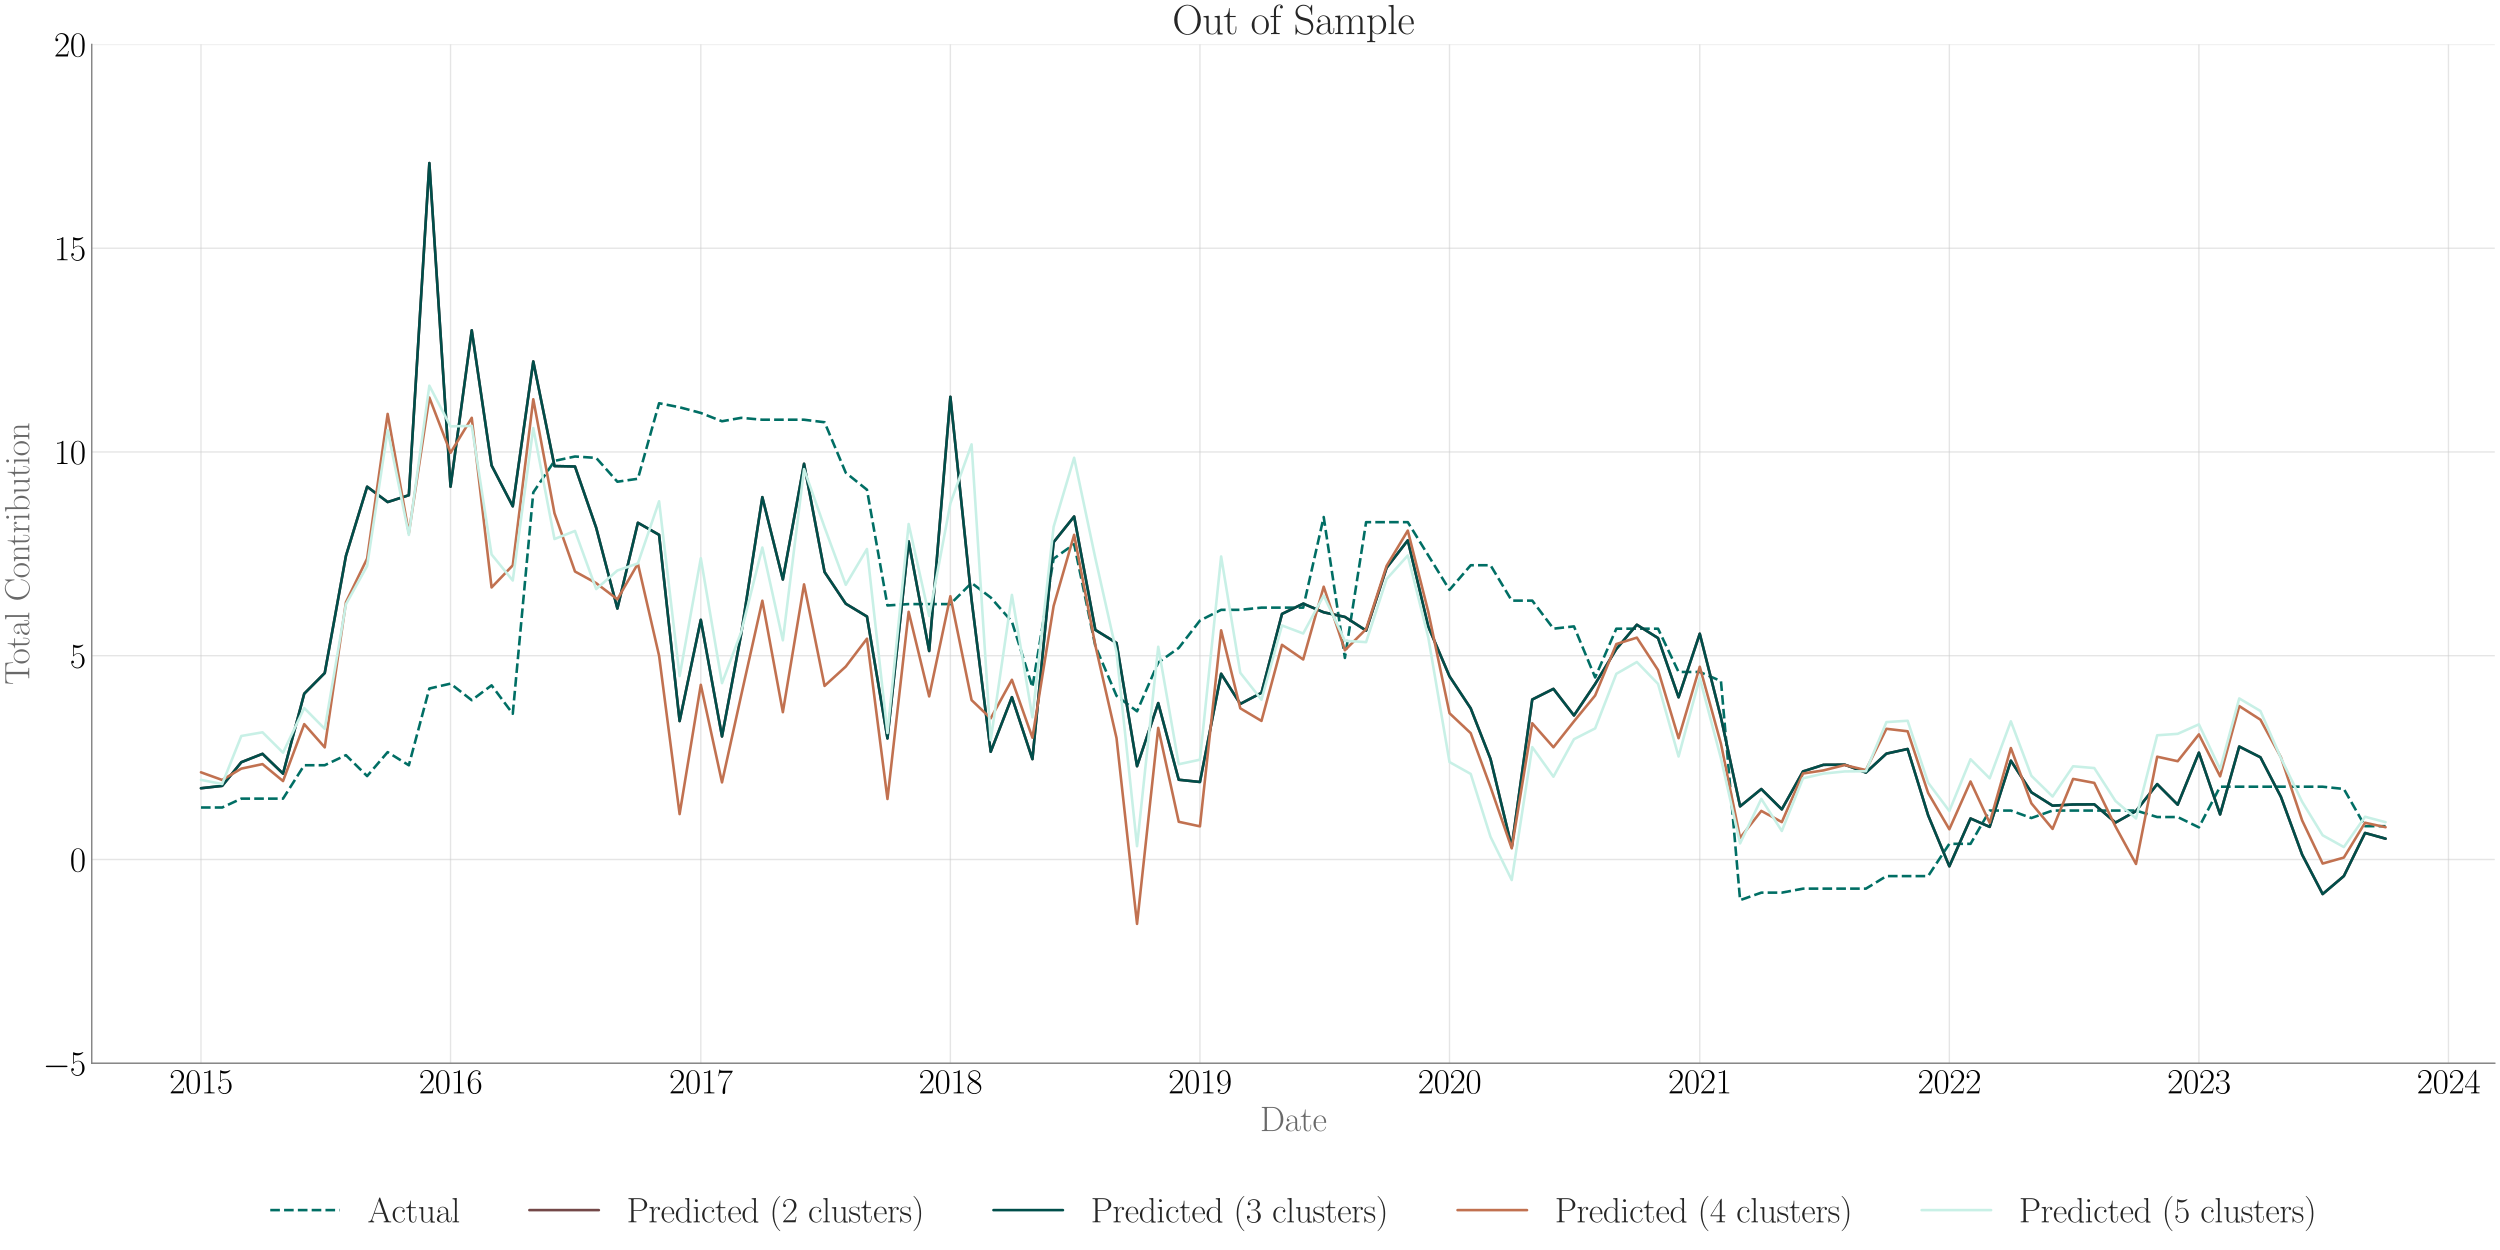 <?xml version="1.0" encoding="utf-8" standalone="no"?>
<!DOCTYPE svg PUBLIC "-//W3C//DTD SVG 1.1//EN"
  "http://www.w3.org/Graphics/SVG/1.1/DTD/svg11.dtd">
<svg xmlns:xlink="http://www.w3.org/1999/xlink" width="1440pt" height="720pt" viewBox="0 0 1440 720" xmlns="http://www.w3.org/2000/svg" version="1.1">
 <defs>
  <style type="text/css">*{stroke-linejoin: round; stroke-linecap: butt}</style>
 </defs>
 <g id="figure_1">
  <g id="patch_1">
   <path d="M 0 720 
L 1440 720 
L 1440 0 
L 0 0 
z
" style="fill: #ffffff"/>
  </g>
  <g id="axes_1">
   <g id="patch_2">
    <path d="M 52.848 612.427 
L 1437 612.427 
L 1437 25.605 
L 52.848 25.605 
z
" style="fill: #ffffff"/>
   </g>
   <g id="matplotlib.axis_1">
    <g id="xtick_1">
     <g id="line2d_1">
      <path d="M 115.764 612.427 
L 115.764 25.605 
" clip-path="url(#p9b627cf83f)" style="fill: none; stroke: #cccccc; stroke-opacity: 0.5; stroke-width: 0.8; stroke-linecap: round"/>
     </g>
     <g id="text_1">
      <!-- $\mathdefault{2015}$ -->
      <g transform="translate(97.488 629.764) scale(0.2 -0.2)">
       <defs>
        <path id="CMR17-32" d="M 2669 989 
L 2554 989 
C 2490 536 2438 459 2413 420 
C 2381 369 1920 369 1830 369 
L 602 369 
C 832 619 1280 1072 1824 1597 
C 2214 1967 2669 2402 2669 3035 
C 2669 3790 2067 4224 1395 4224 
C 691 4224 262 3604 262 3030 
C 262 2780 448 2748 525 2748 
C 589 2748 781 2787 781 3010 
C 781 3207 614 3264 525 3264 
C 486 3264 448 3258 422 3245 
C 544 3790 915 4058 1306 4058 
C 1862 4058 2227 3617 2227 3035 
C 2227 2479 1901 2000 1536 1584 
L 262 146 
L 262 0 
L 2515 0 
L 2669 989 
z
" transform="scale(0.016)"/>
        <path id="CMR17-30" d="M 2688 2025 
C 2688 2416 2682 3080 2413 3591 
C 2176 4039 1798 4198 1466 4198 
C 1158 4198 768 4058 525 3597 
C 269 3118 243 2524 243 2025 
C 243 1661 250 1106 448 619 
C 723 -39 1216 -128 1466 -128 
C 1760 -128 2208 -7 2470 600 
C 2662 1042 2688 1559 2688 2025 
z
M 1466 -26 
C 1056 -26 813 325 723 812 
C 653 1188 653 1738 653 2096 
C 653 2588 653 2997 736 3387 
C 858 3929 1216 4096 1466 4096 
C 1728 4096 2067 3923 2189 3400 
C 2272 3036 2278 2607 2278 2096 
C 2278 1680 2278 1169 2202 792 
C 2067 95 1690 -26 1466 -26 
z
" transform="scale(0.016)"/>
        <path id="CMR17-31" d="M 1702 4058 
C 1702 4192 1696 4192 1606 4192 
C 1357 3916 979 3827 621 3827 
C 602 3827 570 3827 563 3808 
C 557 3795 557 3782 557 3648 
C 755 3648 1088 3686 1344 3839 
L 1344 461 
C 1344 236 1331 160 781 160 
L 589 160 
L 589 0 
C 896 0 1216 0 1523 0 
C 1830 0 2150 0 2458 0 
L 2458 160 
L 2266 160 
C 1715 160 1702 230 1702 458 
L 1702 4058 
z
" transform="scale(0.016)"/>
        <path id="CMR17-35" d="M 730 3692 
C 794 3666 1056 3584 1325 3584 
C 1920 3584 2246 3911 2432 4100 
C 2432 4157 2432 4192 2394 4192 
C 2387 4192 2374 4192 2323 4163 
C 2099 4058 1837 3973 1517 3973 
C 1325 3973 1037 3999 723 4139 
C 653 4171 640 4171 634 4171 
C 602 4171 595 4164 595 4037 
L 595 2203 
C 595 2089 595 2057 659 2057 
C 691 2057 704 2070 736 2114 
C 941 2401 1222 2522 1542 2522 
C 1766 2522 2246 2382 2246 1289 
C 2246 1085 2246 715 2054 421 
C 1894 159 1645 25 1370 25 
C 947 25 518 320 403 814 
C 429 807 480 795 506 795 
C 589 795 749 840 749 1038 
C 749 1210 627 1280 506 1280 
C 358 1280 262 1190 262 1011 
C 262 454 704 -128 1382 -128 
C 2042 -128 2669 440 2669 1264 
C 2669 2030 2170 2624 1549 2624 
C 1222 2624 947 2503 730 2274 
L 730 3692 
z
" transform="scale(0.016)"/>
       </defs>
       <use xlink:href="#CMR17-32" transform="scale(0.996)"/>
       <use xlink:href="#CMR17-30" transform="translate(45.69 0) scale(0.996)"/>
       <use xlink:href="#CMR17-31" transform="translate(91.381 0) scale(0.996)"/>
       <use xlink:href="#CMR17-35" transform="translate(137.071 0) scale(0.996)"/>
      </g>
     </g>
    </g>
    <g id="xtick_2">
     <g id="line2d_2">
      <path d="M 259.516 612.427 
L 259.516 25.605 
" clip-path="url(#p9b627cf83f)" style="fill: none; stroke: #cccccc; stroke-opacity: 0.5; stroke-width: 0.8; stroke-linecap: round"/>
     </g>
     <g id="text_2">
      <!-- $\mathdefault{2016}$ -->
      <g transform="translate(241.24 629.764) scale(0.2 -0.2)">
       <defs>
        <path id="CMR17-36" d="M 678 2176 
C 678 3690 1395 4032 1811 4032 
C 1946 4032 2272 4009 2400 3776 
C 2298 3776 2106 3776 2106 3553 
C 2106 3381 2246 3323 2336 3323 
C 2394 3323 2566 3348 2566 3560 
C 2566 3954 2246 4179 1805 4179 
C 1043 4179 243 3390 243 1984 
C 243 253 966 -128 1478 -128 
C 2099 -128 2688 427 2688 1283 
C 2688 2081 2170 2662 1517 2662 
C 1126 2662 838 2407 678 1960 
L 678 2176 
z
M 1478 25 
C 691 25 691 1200 691 1436 
C 691 1896 909 2560 1504 2560 
C 1613 2560 1926 2560 2138 2120 
C 2253 1870 2253 1609 2253 1289 
C 2253 944 2253 690 2118 434 
C 1978 171 1773 25 1478 25 
z
" transform="scale(0.016)"/>
       </defs>
       <use xlink:href="#CMR17-32" transform="scale(0.996)"/>
       <use xlink:href="#CMR17-30" transform="translate(45.69 0) scale(0.996)"/>
       <use xlink:href="#CMR17-31" transform="translate(91.381 0) scale(0.996)"/>
       <use xlink:href="#CMR17-36" transform="translate(137.071 0) scale(0.996)"/>
      </g>
     </g>
    </g>
    <g id="xtick_3">
     <g id="line2d_3">
      <path d="M 403.662 612.427 
L 403.662 25.605 
" clip-path="url(#p9b627cf83f)" style="fill: none; stroke: #cccccc; stroke-opacity: 0.5; stroke-width: 0.8; stroke-linecap: round"/>
     </g>
     <g id="text_3">
      <!-- $\mathdefault{2017}$ -->
      <g transform="translate(385.385 629.764) scale(0.2 -0.2)">
       <defs>
        <path id="CMR17-37" d="M 2886 3941 
L 2886 4081 
L 1382 4081 
C 634 4081 621 4165 595 4288 
L 480 4288 
L 294 3094 
L 410 3094 
C 429 3215 474 3540 550 3661 
C 589 3712 1062 3712 1171 3712 
L 2579 3712 
L 1869 2661 
C 1395 1954 1069 999 1069 165 
C 1069 89 1069 -128 1299 -128 
C 1530 -128 1530 89 1530 171 
L 1530 465 
C 1530 1508 1709 2196 2003 2636 
L 2886 3941 
z
" transform="scale(0.016)"/>
       </defs>
       <use xlink:href="#CMR17-32" transform="scale(0.996)"/>
       <use xlink:href="#CMR17-30" transform="translate(45.69 0) scale(0.996)"/>
       <use xlink:href="#CMR17-31" transform="translate(91.381 0) scale(0.996)"/>
       <use xlink:href="#CMR17-37" transform="translate(137.071 0) scale(0.996)"/>
      </g>
     </g>
    </g>
    <g id="xtick_4">
     <g id="line2d_4">
      <path d="M 547.413 612.427 
L 547.413 25.605 
" clip-path="url(#p9b627cf83f)" style="fill: none; stroke: #cccccc; stroke-opacity: 0.5; stroke-width: 0.8; stroke-linecap: round"/>
     </g>
     <g id="text_4">
      <!-- $\mathdefault{2018}$ -->
      <g transform="translate(529.137 629.764) scale(0.2 -0.2)">
       <defs>
        <path id="CMR17-38" d="M 1741 2264 
C 2144 2467 2554 2773 2554 3263 
C 2554 3841 1990 4179 1472 4179 
C 890 4179 378 3759 378 3180 
C 378 3021 416 2747 666 2505 
C 730 2442 998 2251 1171 2130 
C 883 1983 211 1634 211 934 
C 211 279 838 -128 1459 -128 
C 2144 -128 2720 362 2720 1010 
C 2720 1590 2330 1857 2074 2029 
L 1741 2264 
z
M 902 2822 
C 851 2854 595 3051 595 3351 
C 595 3739 998 4032 1459 4032 
C 1965 4032 2336 3676 2336 3262 
C 2336 2669 1670 2331 1638 2331 
C 1632 2331 1626 2331 1574 2370 
L 902 2822 
z
M 2080 1519 
C 2176 1449 2483 1240 2483 851 
C 2483 381 2010 25 1472 25 
C 890 25 448 438 448 940 
C 448 1443 838 1862 1280 2060 
L 2080 1519 
z
" transform="scale(0.016)"/>
       </defs>
       <use xlink:href="#CMR17-32" transform="scale(0.996)"/>
       <use xlink:href="#CMR17-30" transform="translate(45.69 0) scale(0.996)"/>
       <use xlink:href="#CMR17-31" transform="translate(91.381 0) scale(0.996)"/>
       <use xlink:href="#CMR17-38" transform="translate(137.071 0) scale(0.996)"/>
      </g>
     </g>
    </g>
    <g id="xtick_5">
     <g id="line2d_5">
      <path d="M 691.165 612.427 
L 691.165 25.605 
" clip-path="url(#p9b627cf83f)" style="fill: none; stroke: #cccccc; stroke-opacity: 0.5; stroke-width: 0.8; stroke-linecap: round"/>
     </g>
     <g id="text_5">
      <!-- $\mathdefault{2019}$ -->
      <g transform="translate(672.889 629.764) scale(0.2 -0.2)">
       <defs>
        <path id="CMR17-39" d="M 2253 1864 
C 2253 464 1670 31 1190 31 
C 1043 31 685 31 538 294 
C 704 268 826 357 826 518 
C 826 692 685 749 595 749 
C 538 749 365 723 365 506 
C 365 71 742 -128 1203 -128 
C 1939 -128 2688 674 2688 2073 
C 2688 3817 1971 4179 1485 4179 
C 851 4179 243 3628 243 2778 
C 243 1991 762 1408 1414 1408 
C 1952 1408 2189 1903 2253 2112 
L 2253 1864 
z
M 1427 1510 
C 1254 1510 1011 1542 813 1922 
C 678 2169 678 2461 678 2771 
C 678 3146 678 3405 858 3684 
C 947 3817 1114 4032 1485 4032 
C 2240 4032 2240 2885 2240 2632 
C 2240 2182 2035 1510 1427 1510 
z
" transform="scale(0.016)"/>
       </defs>
       <use xlink:href="#CMR17-32" transform="scale(0.996)"/>
       <use xlink:href="#CMR17-30" transform="translate(45.69 0) scale(0.996)"/>
       <use xlink:href="#CMR17-31" transform="translate(91.381 0) scale(0.996)"/>
       <use xlink:href="#CMR17-39" transform="translate(137.071 0) scale(0.996)"/>
      </g>
     </g>
    </g>
    <g id="xtick_6">
     <g id="line2d_6">
      <path d="M 834.917 612.427 
L 834.917 25.605 
" clip-path="url(#p9b627cf83f)" style="fill: none; stroke: #cccccc; stroke-opacity: 0.5; stroke-width: 0.8; stroke-linecap: round"/>
     </g>
     <g id="text_6">
      <!-- $\mathdefault{2020}$ -->
      <g transform="translate(816.64 629.764) scale(0.2 -0.2)">
       <use xlink:href="#CMR17-32" transform="scale(0.996)"/>
       <use xlink:href="#CMR17-30" transform="translate(45.69 0) scale(0.996)"/>
       <use xlink:href="#CMR17-32" transform="translate(91.381 0) scale(0.996)"/>
       <use xlink:href="#CMR17-30" transform="translate(137.071 0) scale(0.996)"/>
      </g>
     </g>
    </g>
    <g id="xtick_7">
     <g id="line2d_7">
      <path d="M 979.062 612.427 
L 979.062 25.605 
" clip-path="url(#p9b627cf83f)" style="fill: none; stroke: #cccccc; stroke-opacity: 0.5; stroke-width: 0.8; stroke-linecap: round"/>
     </g>
     <g id="text_7">
      <!-- $\mathdefault{2021}$ -->
      <g transform="translate(960.786 629.764) scale(0.2 -0.2)">
       <use xlink:href="#CMR17-32" transform="scale(0.996)"/>
       <use xlink:href="#CMR17-30" transform="translate(45.69 0) scale(0.996)"/>
       <use xlink:href="#CMR17-32" transform="translate(91.381 0) scale(0.996)"/>
       <use xlink:href="#CMR17-31" transform="translate(137.071 0) scale(0.996)"/>
      </g>
     </g>
    </g>
    <g id="xtick_8">
     <g id="line2d_8">
      <path d="M 1122.814 612.427 
L 1122.814 25.605 
" clip-path="url(#p9b627cf83f)" style="fill: none; stroke: #cccccc; stroke-opacity: 0.5; stroke-width: 0.8; stroke-linecap: round"/>
     </g>
     <g id="text_8">
      <!-- $\mathdefault{2022}$ -->
      <g transform="translate(1104.538 629.764) scale(0.2 -0.2)">
       <use xlink:href="#CMR17-32" transform="scale(0.996)"/>
       <use xlink:href="#CMR17-30" transform="translate(45.69 0) scale(0.996)"/>
       <use xlink:href="#CMR17-32" transform="translate(91.381 0) scale(0.996)"/>
       <use xlink:href="#CMR17-32" transform="translate(137.071 0) scale(0.996)"/>
      </g>
     </g>
    </g>
    <g id="xtick_9">
     <g id="line2d_9">
      <path d="M 1266.565 612.427 
L 1266.565 25.605 
" clip-path="url(#p9b627cf83f)" style="fill: none; stroke: #cccccc; stroke-opacity: 0.5; stroke-width: 0.8; stroke-linecap: round"/>
     </g>
     <g id="text_9">
      <!-- $\mathdefault{2023}$ -->
      <g transform="translate(1248.289 629.764) scale(0.2 -0.2)">
       <defs>
        <path id="CMR17-33" d="M 1414 2157 
C 1984 2157 2234 1662 2234 1090 
C 2234 320 1824 25 1453 25 
C 1114 25 563 194 390 693 
C 422 680 454 680 486 680 
C 640 680 755 782 755 948 
C 755 1133 614 1216 486 1216 
C 378 1216 211 1165 211 926 
C 211 335 787 -128 1466 -128 
C 2176 -128 2720 430 2720 1085 
C 2720 1707 2208 2157 1600 2227 
C 2086 2328 2554 2756 2554 3329 
C 2554 3820 2048 4179 1472 4179 
C 890 4179 378 3829 378 3329 
C 378 3110 544 3072 627 3072 
C 762 3072 877 3155 877 3321 
C 877 3486 762 3569 627 3569 
C 602 3569 570 3569 544 3557 
C 730 3959 1235 4032 1459 4032 
C 1683 4032 2106 3925 2106 3320 
C 2106 3143 2080 2828 1862 2550 
C 1670 2304 1453 2304 1242 2284 
C 1210 2284 1062 2269 1037 2269 
C 992 2263 966 2257 966 2208 
C 966 2163 973 2157 1101 2157 
L 1414 2157 
z
" transform="scale(0.016)"/>
       </defs>
       <use xlink:href="#CMR17-32" transform="scale(0.996)"/>
       <use xlink:href="#CMR17-30" transform="translate(45.69 0) scale(0.996)"/>
       <use xlink:href="#CMR17-32" transform="translate(91.381 0) scale(0.996)"/>
       <use xlink:href="#CMR17-33" transform="translate(137.071 0) scale(0.996)"/>
      </g>
     </g>
    </g>
    <g id="xtick_10">
     <g id="line2d_10">
      <path d="M 1410.317 612.427 
L 1410.317 25.605 
" clip-path="url(#p9b627cf83f)" style="fill: none; stroke: #cccccc; stroke-opacity: 0.5; stroke-width: 0.8; stroke-linecap: round"/>
     </g>
     <g id="text_10">
      <!-- $\mathdefault{2024}$ -->
      <g transform="translate(1392.041 629.764) scale(0.2 -0.2)">
       <defs>
        <path id="CMR17-34" d="M 2150 4122 
C 2150 4256 2144 4256 2029 4256 
L 128 1254 
L 128 1088 
L 1779 1088 
L 1779 457 
C 1779 224 1766 160 1318 160 
L 1197 160 
L 1197 0 
C 1402 0 1747 0 1965 0 
C 2182 0 2528 0 2733 0 
L 2733 160 
L 2611 160 
C 2163 160 2150 224 2150 457 
L 2150 1088 
L 2803 1088 
L 2803 1254 
L 2150 1254 
L 2150 4122 
z
M 1798 3703 
L 1798 1254 
L 256 1254 
L 1798 3703 
z
" transform="scale(0.016)"/>
       </defs>
       <use xlink:href="#CMR17-32" transform="scale(0.996)"/>
       <use xlink:href="#CMR17-30" transform="translate(45.69 0) scale(0.996)"/>
       <use xlink:href="#CMR17-32" transform="translate(91.381 0) scale(0.996)"/>
       <use xlink:href="#CMR17-34" transform="translate(137.071 0) scale(0.996)"/>
      </g>
     </g>
    </g>
    <g id="text_11">
     <!-- Date -->
     <g style="fill: #696969" transform="translate(725.739 651.476) scale(0.2 -0.2)">
      <defs>
       <path id="CMR17-44" d="M 333 4352 
L 333 4186 
C 774 4186 845 4186 845 3900 
L 845 452 
C 845 166 774 166 333 166 
L 333 0 
L 2368 0 
C 3398 0 4224 943 4224 2141 
C 4224 3346 3411 4352 2368 4352 
L 333 4352 
z
M 1523 166 
C 1267 166 1254 197 1254 414 
L 1254 3938 
C 1254 4155 1267 4186 1523 4186 
L 2240 4186 
C 2771 4186 3750 3874 3750 2141 
C 3750 1242 3488 879 3366 707 
C 3213 510 2848 166 2240 166 
L 1523 166 
z
" transform="scale(0.016)"/>
       <path id="CMR17-61" d="M 2304 1653 
C 2304 2072 2304 2294 2035 2543 
C 1798 2752 1523 2816 1306 2816 
C 800 2816 435 2407 435 1971 
C 435 1728 627 1728 666 1728 
C 749 1728 896 1778 896 1954 
C 896 2112 774 2181 666 2181 
C 640 2181 608 2174 589 2168 
C 723 2592 1069 2714 1293 2714 
C 1613 2714 1965 2429 1965 1885 
L 1965 1600 
C 1587 1600 1133 1549 774 1357 
C 371 1133 256 813 256 570 
C 256 77 832 -64 1171 -64 
C 1523 -64 1850 139 1990 511 
C 2003 233 2182 -18 2464 -18 
C 2598 -18 2938 70 2938 567 
L 2938 920 
L 2822 920 
L 2822 562 
C 2822 178 2650 128 2566 128 
C 2304 128 2304 458 2304 738 
L 2304 1653 
z
M 1965 870 
C 1965 317 1568 38 1216 38 
C 896 38 646 275 646 570 
C 646 761 730 1100 1101 1305 
C 1408 1478 1760 1504 1965 1504 
L 1965 870 
z
" transform="scale(0.016)"/>
       <path id="CMR17-74" d="M 966 2560 
L 1862 2560 
L 1862 2725 
L 966 2725 
L 966 3904 
L 851 3904 
C 838 3245 614 2668 70 2668 
L 70 2560 
L 627 2560 
L 627 771 
C 627 650 627 -64 1370 -64 
C 1747 -64 1965 306 1965 777 
L 1965 1140 
L 1850 1140 
L 1850 783 
C 1850 344 1677 51 1408 51 
C 1222 51 966 178 966 758 
L 966 2560 
z
" transform="scale(0.016)"/>
       <path id="CMR17-65" d="M 2438 1472 
C 2464 1498 2464 1511 2464 1576 
C 2464 2238 2118 2816 1389 2816 
C 710 2816 173 2169 173 1383 
C 173 551 781 -64 1459 -64 
C 2176 -64 2458 607 2458 740 
C 2458 784 2419 784 2406 784 
C 2362 784 2355 771 2330 696 
C 2189 265 1837 51 1504 51 
C 1229 51 954 203 781 480 
C 582 803 582 1176 582 1472 
L 2438 1472 
z
M 589 1568 
C 634 2505 1126 2714 1382 2714 
C 1818 2714 2112 2297 2118 1568 
L 589 1568 
z
" transform="scale(0.016)"/>
      </defs>
      <use xlink:href="#CMR17-44" transform="scale(0.996)"/>
      <use xlink:href="#CMR17-61" transform="translate(70.394 0) scale(0.996)"/>
      <use xlink:href="#CMR17-74" transform="translate(116.084 0) scale(0.996)"/>
      <use xlink:href="#CMR17-65" transform="translate(151.365 0) scale(0.996)"/>
     </g>
    </g>
   </g>
   <g id="matplotlib.axis_2">
    <g id="ytick_1">
     <g id="line2d_11">
      <path d="M 52.848 612.427 
L 1437 612.427 
" clip-path="url(#p9b627cf83f)" style="fill: none; stroke: #cccccc; stroke-opacity: 0.5; stroke-width: 0.8; stroke-linecap: round"/>
     </g>
     <g id="text_12">
      <!-- $\mathdefault{−5}$ -->
      <g transform="translate(24.713 619.345) scale(0.2 -0.2)">
       <defs>
        <path id="CMSY10-0" d="M 4218 1472 
C 4326 1472 4442 1472 4442 1600 
C 4442 1728 4326 1728 4218 1728 
L 755 1728 
C 646 1728 531 1728 531 1600 
C 531 1472 646 1472 755 1472 
L 4218 1472 
z
" transform="scale(0.016)"/>
       </defs>
       <use xlink:href="#CMSY10-0" transform="scale(0.996)"/>
       <use xlink:href="#CMR17-35" transform="translate(77.487 0) scale(0.996)"/>
      </g>
     </g>
    </g>
    <g id="ytick_2">
     <g id="line2d_12">
      <path d="M 52.848 495.062 
L 1437 495.062 
" clip-path="url(#p9b627cf83f)" style="fill: none; stroke: #cccccc; stroke-opacity: 0.5; stroke-width: 0.8; stroke-linecap: round"/>
     </g>
     <g id="text_13">
      <!-- $\mathdefault{0}$ -->
      <g transform="translate(40.21 501.981) scale(0.2 -0.2)">
       <use xlink:href="#CMR17-30" transform="scale(0.996)"/>
      </g>
     </g>
    </g>
    <g id="ytick_3">
     <g id="line2d_13">
      <path d="M 52.848 377.698 
L 1437 377.698 
" clip-path="url(#p9b627cf83f)" style="fill: none; stroke: #cccccc; stroke-opacity: 0.5; stroke-width: 0.8; stroke-linecap: round"/>
     </g>
     <g id="text_14">
      <!-- $\mathdefault{5}$ -->
      <g transform="translate(40.21 384.616) scale(0.2 -0.2)">
       <use xlink:href="#CMR17-35" transform="scale(0.996)"/>
      </g>
     </g>
    </g>
    <g id="ytick_4">
     <g id="line2d_14">
      <path d="M 52.848 260.334 
L 1437 260.334 
" clip-path="url(#p9b627cf83f)" style="fill: none; stroke: #cccccc; stroke-opacity: 0.5; stroke-width: 0.8; stroke-linecap: round"/>
     </g>
     <g id="text_15">
      <!-- $\mathdefault{10}$ -->
      <g transform="translate(31.072 267.252) scale(0.2 -0.2)">
       <use xlink:href="#CMR17-31" transform="scale(0.996)"/>
       <use xlink:href="#CMR17-30" transform="translate(45.69 0) scale(0.996)"/>
      </g>
     </g>
    </g>
    <g id="ytick_5">
     <g id="line2d_15">
      <path d="M 52.848 142.969 
L 1437 142.969 
" clip-path="url(#p9b627cf83f)" style="fill: none; stroke: #cccccc; stroke-opacity: 0.5; stroke-width: 0.8; stroke-linecap: round"/>
     </g>
     <g id="text_16">
      <!-- $\mathdefault{15}$ -->
      <g transform="translate(31.072 149.888) scale(0.2 -0.2)">
       <use xlink:href="#CMR17-31" transform="scale(0.996)"/>
       <use xlink:href="#CMR17-35" transform="translate(45.69 0) scale(0.996)"/>
      </g>
     </g>
    </g>
    <g id="ytick_6">
     <g id="line2d_16">
      <path d="M 52.848 25.605 
L 1437 25.605 
" clip-path="url(#p9b627cf83f)" style="fill: none; stroke: #cccccc; stroke-opacity: 0.5; stroke-width: 0.8; stroke-linecap: round"/>
     </g>
     <g id="text_17">
      <!-- $\mathdefault{20}$ -->
      <g transform="translate(31.072 32.523) scale(0.2 -0.2)">
       <use xlink:href="#CMR17-32" transform="scale(0.996)"/>
       <use xlink:href="#CMR17-30" transform="translate(45.69 0) scale(0.996)"/>
      </g>
     </g>
    </g>
    <g id="text_18">
     <!-- Total Contribution -->
     <g style="fill: #696969" transform="translate(16.837 394.492) rotate(-90) scale(0.2 -0.2)">
      <defs>
       <path id="CMR17-54" d="M 3981 4326 
L 288 4326 
L 179 2918 
L 294 2918 
C 378 3976 467 4160 1453 4160 
C 1568 4160 1754 4160 1805 4154 
C 1926 4135 1926 4058 1926 3912 
L 1926 459 
C 1926 230 1907 160 1376 160 
L 1197 160 
L 1197 0 
C 1504 0 1824 0 2138 0 
C 2451 0 2771 0 3078 0 
L 3078 160 
L 2899 160 
C 2368 160 2349 230 2349 459 
L 2349 3912 
C 2349 4052 2349 4129 2464 4154 
C 2515 4160 2701 4160 2816 4160 
C 3795 4160 3891 3976 3974 2918 
L 4090 2918 
L 3981 4326 
z
" transform="scale(0.016)"/>
       <path id="CMR17-6f" d="M 2758 1356 
C 2758 2176 2163 2816 1466 2816 
C 768 2816 173 2176 173 1356 
C 173 551 768 -64 1466 -64 
C 2163 -64 2758 551 2758 1356 
z
M 1466 51 
C 1165 51 909 230 762 480 
C 602 767 582 1126 582 1408 
C 582 1677 595 2010 762 2298 
C 890 2509 1139 2714 1466 2714 
C 1754 2714 1997 2554 2150 2330 
C 2349 2029 2349 1607 2349 1408 
C 2349 1158 2336 775 2163 467 
C 1984 173 1709 51 1466 51 
z
" transform="scale(0.016)"/>
       <path id="CMR17-6c" d="M 979 4396 
L 218 4326 
L 218 4160 
C 595 4160 653 4122 653 3817 
L 653 426 
C 653 184 627 153 218 153 
L 218 -13 
C 371 0 653 0 813 0 
C 979 0 1261 0 1414 -13 
L 1414 153 
C 1005 153 979 178 979 426 
L 979 4396 
z
" transform="scale(0.016)"/>
       <path id="CMR17-43" d="M 3974 4289 
C 3974 4403 3968 4410 3930 4410 
C 3904 4410 3898 4403 3853 4327 
L 3571 3792 
C 3258 4187 2874 4416 2381 4416 
C 1286 4416 294 3456 294 2148 
C 294 826 1286 -128 2387 -128 
C 3366 -128 3974 730 3974 1461 
C 3974 1524 3974 1550 3917 1550 
C 3866 1550 3866 1531 3859 1474 
C 3808 585 3168 38 2477 38 
C 1824 38 781 495 781 2147 
C 781 3805 1843 4250 2464 4250 
C 3187 4250 3712 3628 3834 2745 
C 3846 2668 3846 2655 3904 2655 
C 3974 2655 3974 2668 3974 2783 
L 3974 4289 
z
" transform="scale(0.016)"/>
       <path id="CMR17-6e" d="M 2656 1933 
C 2656 2259 2592 2790 1837 2790 
C 1331 2790 1069 2400 973 2144 
L 966 2144 
L 966 2790 
L 211 2720 
L 211 2554 
C 589 2554 646 2515 646 2208 
L 646 428 
C 646 184 621 153 211 153 
L 211 -13 
C 365 0 646 0 813 0 
C 979 0 1267 0 1421 -13 
L 1421 153 
C 1011 153 986 178 986 428 
L 986 1658 
C 986 2247 1344 2688 1792 2688 
C 2266 2688 2317 2266 2317 1958 
L 2317 428 
C 2317 184 2291 153 1882 153 
L 1882 -13 
C 2035 0 2317 0 2483 0 
C 2650 0 2938 0 3091 -13 
L 3091 153 
C 2682 153 2656 178 2656 428 
L 2656 1933 
z
" transform="scale(0.016)"/>
       <path id="CMR17-72" d="M 960 1497 
C 960 2112 1222 2688 1702 2688 
C 1747 2688 1792 2682 1837 2662 
C 1837 2662 1696 2617 1696 2452 
C 1696 2298 1818 2234 1914 2234 
C 1990 2234 2131 2279 2131 2458 
C 2131 2663 1926 2790 1709 2790 
C 1222 2790 1011 2317 947 2093 
L 941 2093 
L 941 2790 
L 198 2720 
L 198 2554 
C 576 2554 634 2515 634 2208 
L 634 428 
C 634 184 608 153 198 153 
L 198 -13 
C 352 0 646 0 813 0 
C 998 0 1325 0 1498 -13 
L 1498 153 
C 1037 153 960 153 960 440 
L 960 1497 
z
" transform="scale(0.016)"/>
       <path id="CMR17-69" d="M 992 3909 
C 992 4049 877 4170 730 4170 
C 589 4170 467 4056 467 3909 
C 467 3769 582 3648 730 3648 
C 870 3648 992 3763 992 3909 
z
M 243 2706 
L 243 2541 
C 602 2541 653 2502 653 2197 
L 653 427 
C 653 184 627 153 218 153 
L 218 -13 
C 371 0 646 0 806 0 
C 960 0 1222 0 1370 -13 
L 1370 153 
C 992 153 979 191 979 420 
L 979 2776 
L 243 2706 
z
" transform="scale(0.016)"/>
       <path id="CMR17-62" d="M 960 4396 
L 198 4326 
L 198 4160 
C 576 4160 634 4122 634 3817 
L 634 -13 
L 749 -13 
L 934 441 
C 1120 141 1395 -64 1766 -64 
C 2406 -64 3053 500 3053 1370 
C 3053 2188 2477 2790 1830 2790 
C 1434 2790 1152 2579 960 2330 
L 960 4396 
z
M 973 2004 
C 973 2118 973 2138 1062 2272 
C 1312 2657 1670 2688 1792 2688 
C 1984 2688 2643 2585 2643 1376 
C 2643 108 1888 38 1734 38 
C 1536 38 1248 114 1043 486 
C 973 608 973 621 973 735 
L 973 2004 
z
" transform="scale(0.016)"/>
       <path id="CMR17-75" d="M 1882 2693 
L 1882 2528 
C 2259 2528 2317 2489 2317 2186 
L 2317 1032 
C 2317 500 2029 38 1555 38 
C 1030 38 986 348 986 678 
L 986 2763 
L 211 2693 
L 211 2528 
C 467 2528 640 2528 646 2274 
L 646 1058 
C 646 633 646 361 813 183 
C 896 101 1056 -64 1517 -64 
C 2061 -64 2272 377 2323 506 
L 2330 506 
L 2330 -63 
L 3091 -63 
L 3091 128 
C 2714 128 2656 166 2656 473 
L 2656 2763 
L 1882 2693 
z
" transform="scale(0.016)"/>
      </defs>
      <use xlink:href="#CMR17-54" transform="scale(0.996)"/>
      <use xlink:href="#CMR17-6f" transform="translate(58.703 0) scale(0.996)"/>
      <use xlink:href="#CMR17-74" transform="translate(104.393 0) scale(0.996)"/>
      <use xlink:href="#CMR17-61" transform="translate(139.674 0) scale(0.996)"/>
      <use xlink:href="#CMR17-6c" transform="translate(185.364 0) scale(0.996)"/>
      <use xlink:href="#CMR17-43" transform="translate(240.311 0) scale(0.996)"/>
      <use xlink:href="#CMR17-6f" transform="translate(306.821 0) scale(0.996)"/>
      <use xlink:href="#CMR17-6e" transform="translate(352.512 0) scale(0.996)"/>
      <use xlink:href="#CMR17-74" transform="translate(400.805 0) scale(0.996)"/>
      <use xlink:href="#CMR17-72" transform="translate(436.085 0) scale(0.996)"/>
      <use xlink:href="#CMR17-69" transform="translate(471.366 0) scale(0.996)"/>
      <use xlink:href="#CMR17-62" transform="translate(496.237 0) scale(0.996)"/>
      <use xlink:href="#CMR17-75" transform="translate(547.133 0) scale(0.996)"/>
      <use xlink:href="#CMR17-74" transform="translate(598.028 0) scale(0.996)"/>
      <use xlink:href="#CMR17-69" transform="translate(633.309 0) scale(0.996)"/>
      <use xlink:href="#CMR17-6f" transform="translate(658.18 0) scale(0.996)"/>
      <use xlink:href="#CMR17-6e" transform="translate(703.87 0) scale(0.996)"/>
     </g>
    </g>
   </g>
   <g id="line2d_17">
    <path d="M 115.764 465.131 
L 127.973 465.131 
L 127.973 465.131 
L 139.001 460.005 
L 139.001 460.005 
L 163.025 460.005 
L 163.025 460.005 
L 175.234 440.756 
L 175.234 440.756 
L 187.049 440.756 
L 187.049 440.756 
L 199.259 434.983 
L 199.259 434.983 
L 211.468 447.017 
L 211.468 447.017 
L 223.283 433.232 
L 223.283 433.232 
L 235.492 440.8 
L 235.492 440.8 
L 247.307 396.59 
L 247.307 396.59 
L 259.516 393.767 
L 259.516 393.767 
L 271.725 403.318 
L 271.725 403.318 
L 283.146 394.758 
L 283.146 394.758 
L 295.356 411.121 
L 295.356 411.121 
L 307.171 283.625 
L 307.171 283.625 
L 319.38 265.478 
L 319.38 265.478 
L 331.195 262.946 
L 331.195 262.946 
L 343.404 263.743 
L 343.404 263.743 
L 355.613 277.47 
L 355.613 277.47 
L 367.428 275.767 
L 367.428 275.767 
L 379.637 232.269 
L 379.637 232.269 
L 391.453 234.585 
L 391.453 234.585 
L 403.662 237.866 
L 403.662 237.866 
L 415.871 242.646 
L 415.871 242.646 
L 426.898 240.675 
L 426.898 240.675 
L 439.107 241.761 
L 439.107 241.761 
L 463.131 241.761 
L 463.131 241.761 
L 474.947 243.213 
L 474.947 243.213 
L 487.156 272.286 
L 487.156 272.286 
L 499.365 282.078 
L 499.365 282.078 
L 511.18 348.753 
L 511.18 348.753 
L 523.389 347.95 
L 523.389 347.95 
L 547.413 347.95 
L 547.413 347.95 
L 559.622 335.782 
L 559.622 335.782 
L 570.65 344.156 
L 570.65 344.156 
L 582.859 358.081 
L 582.859 358.081 
L 594.674 395.797 
L 594.674 395.797 
L 606.883 321.822 
L 606.883 321.822 
L 618.698 313.42 
L 618.698 313.42 
L 630.907 372.062 
L 630.907 372.062 
L 643.116 400.793 
L 643.116 400.793 
L 654.932 409.702 
L 654.932 409.702 
L 667.141 381.621 
L 667.141 381.621 
L 678.956 373.219 
L 678.956 373.219 
L 691.165 357.443 
L 691.165 357.443 
L 703.374 351.26 
L 703.374 351.26 
L 714.401 351.26 
L 714.401 351.26 
L 726.611 349.995 
L 726.611 349.995 
L 750.635 349.995 
L 750.635 349.995 
L 762.45 297.823 
L 762.45 297.823 
L 774.659 378.968 
L 774.659 378.968 
L 786.868 300.768 
L 786.868 300.768 
L 810.892 300.768 
L 810.892 300.768 
L 834.917 339.763 
L 834.917 339.763 
L 847.126 325.589 
L 847.126 325.589 
L 858.547 325.589 
L 858.547 325.589 
L 870.756 345.946 
L 870.756 345.946 
L 882.571 345.946 
L 882.571 345.946 
L 894.78 362.116 
L 894.78 362.116 
L 906.596 360.8 
L 906.596 360.8 
L 918.805 390.198 
L 918.805 390.198 
L 931.014 362.116 
L 931.014 362.116 
L 955.038 362.116 
L 955.038 362.116 
L 966.853 387.058 
L 966.853 387.058 
L 979.062 387.058 
L 979.062 387.058 
L 991.271 392.295 
L 991.271 392.295 
L 1002.299 518.478 
L 1002.299 518.478 
L 1014.508 514.165 
L 1014.508 514.165 
L 1026.323 514.165 
L 1026.323 514.165 
L 1038.532 511.866 
L 1038.532 511.866 
L 1074.765 511.866 
L 1074.765 511.866 
L 1086.58 504.621 
L 1086.58 504.621 
L 1110.605 504.621 
L 1110.605 504.621 
L 1122.814 486.061 
L 1122.814 486.061 
L 1135.023 486.061 
L 1135.023 486.061 
L 1146.05 466.876 
L 1146.05 466.876 
L 1158.259 466.876 
L 1158.259 466.876 
L 1170.075 471.189 
L 1170.075 471.189 
L 1182.284 466.876 
L 1182.284 466.876 
L 1230.332 466.876 
L 1230.332 466.876 
L 1242.541 470.609 
L 1242.541 470.609 
L 1254.356 470.609 
L 1254.356 470.609 
L 1266.565 476.562 
L 1266.565 476.562 
L 1278.774 453.147 
L 1278.774 453.147 
L 1337.85 453.147 
L 1337.85 453.147 
L 1350.06 454.439 
L 1350.06 454.439 
L 1362.269 475.877 
L 1374.084 475.877 
L 1374.084 475.877 
" clip-path="url(#p9b627cf83f)" style="fill: none; stroke-dasharray: 5.55,2.4; stroke-dashoffset: 0; stroke: #006e64; stroke-width: 1.5"/>
   </g>
   <g id="line2d_18">
    <path d="M 115.764 454.025 
L 127.973 452.662 
L 127.973 452.662 
L 139.001 439.027 
L 139.001 439.027 
L 151.21 434.202 
L 151.21 434.202 
L 163.025 445.609 
L 163.025 445.609 
L 175.234 399.561 
L 175.234 399.561 
L 187.049 387.659 
L 187.049 387.659 
L 199.259 320.179 
L 199.259 320.179 
L 211.468 280.336 
L 211.468 280.336 
L 223.283 289.181 
L 223.283 289.181 
L 235.492 285.243 
L 235.492 285.243 
L 247.307 93.934 
L 247.307 93.934 
L 259.516 280.317 
L 259.516 280.317 
L 271.725 190.258 
L 271.725 190.258 
L 283.146 268.078 
L 283.146 268.078 
L 295.356 291.625 
L 295.356 291.625 
L 307.171 208.193 
L 307.171 208.193 
L 319.38 268.45 
L 319.38 268.45 
L 331.195 268.709 
L 331.195 268.709 
L 343.404 303.988 
L 343.404 303.988 
L 355.613 350.511 
L 355.613 350.511 
L 367.428 301.107 
L 367.428 301.107 
L 379.637 308.073 
L 379.637 308.073 
L 391.453 415.337 
L 391.453 415.337 
L 403.662 357.031 
L 403.662 357.031 
L 415.871 424.191 
L 415.871 424.191 
L 426.898 365.232 
L 426.898 365.232 
L 439.107 286.368 
L 439.107 286.368 
L 450.922 333.793 
L 450.922 333.793 
L 463.131 267.137 
L 463.131 267.137 
L 474.947 329.48 
L 474.947 329.48 
L 487.156 347.746 
L 487.156 347.746 
L 499.365 355.108 
L 499.365 355.108 
L 511.18 425.323 
L 511.18 425.323 
L 523.389 311.83 
L 523.389 311.83 
L 535.204 374.969 
L 535.204 374.969 
L 547.413 228.576 
L 547.413 228.576 
L 559.622 345.526 
L 559.622 345.526 
L 570.65 433.007 
L 570.65 433.007 
L 582.859 401.576 
L 582.859 401.576 
L 594.674 437.245 
L 594.674 437.245 
L 606.883 312.289 
L 606.883 312.289 
L 618.698 297.506 
L 618.698 297.506 
L 630.907 362.81 
L 630.907 362.81 
L 643.116 370.334 
L 643.116 370.334 
L 654.932 441.326 
L 654.932 441.326 
L 667.141 404.983 
L 667.141 404.983 
L 678.956 449.132 
L 678.956 449.132 
L 691.165 450.422 
L 691.165 450.422 
L 703.374 388.091 
L 703.374 388.091 
L 714.401 405.463 
L 714.401 405.463 
L 726.611 399.059 
L 726.611 399.059 
L 738.426 353.62 
L 738.426 353.62 
L 750.635 347.703 
L 750.635 347.703 
L 762.45 352.686 
L 762.45 352.686 
L 774.659 355.351 
L 774.659 355.351 
L 786.868 363.194 
L 786.868 363.194 
L 798.683 327.034 
L 798.683 327.034 
L 810.892 311.223 
L 810.892 311.223 
L 822.708 360.949 
L 822.708 360.949 
L 834.917 389.544 
L 834.917 389.544 
L 847.126 408.014 
L 847.126 408.014 
L 858.547 437.189 
L 858.547 437.189 
L 870.756 487.822 
L 870.756 487.822 
L 882.571 402.926 
L 882.571 402.926 
L 894.78 396.784 
L 894.78 396.784 
L 906.596 412.097 
L 906.596 412.097 
L 918.805 393.961 
L 918.805 393.961 
L 931.014 373.816 
L 931.014 373.816 
L 942.829 359.848 
L 942.829 359.848 
L 955.038 367.539 
L 955.038 367.539 
L 966.853 401.639 
L 966.853 401.639 
L 979.062 365.03 
L 979.062 365.03 
L 991.271 413.279 
L 991.271 413.279 
L 1002.299 464.46 
L 1002.299 464.46 
L 1014.508 454.485 
L 1014.508 454.485 
L 1026.323 466.203 
L 1026.323 466.203 
L 1038.532 444.334 
L 1038.532 444.334 
L 1050.347 440.531 
L 1050.347 440.531 
L 1062.556 440.458 
L 1062.556 440.458 
L 1074.765 444.999 
L 1074.765 444.999 
L 1086.58 434.088 
L 1086.58 434.088 
L 1098.79 431.419 
L 1098.79 431.419 
L 1110.605 469.597 
L 1110.605 469.597 
L 1122.814 498.977 
L 1122.814 498.977 
L 1135.023 471.445 
L 1135.023 471.445 
L 1146.05 476.274 
L 1146.05 476.274 
L 1158.259 438.163 
L 1158.259 438.163 
L 1170.075 456.375 
L 1170.075 456.375 
L 1182.284 464.064 
L 1182.284 464.064 
L 1194.099 463.382 
L 1194.099 463.382 
L 1206.308 463.304 
L 1206.308 463.304 
L 1218.517 473.818 
L 1218.517 473.818 
L 1230.332 467.18 
L 1230.332 467.18 
L 1242.541 451.654 
L 1242.541 451.654 
L 1254.356 463.508 
L 1254.356 463.508 
L 1266.565 433.546 
L 1266.565 433.546 
L 1278.774 469.108 
L 1278.774 469.108 
L 1289.802 430.005 
L 1289.802 430.005 
L 1302.011 436.204 
L 1302.011 436.204 
L 1313.826 459.025 
L 1313.826 459.025 
L 1326.035 492.27 
L 1326.035 492.27 
L 1337.85 514.97 
L 1337.85 514.97 
L 1350.06 504.608 
L 1350.06 504.608 
L 1362.269 479.787 
L 1374.084 483.077 
L 1374.084 483.077 
" clip-path="url(#p9b627cf83f)" style="fill: none; stroke: #734848; stroke-width: 1.5; stroke-linecap: round"/>
   </g>
   <g id="line2d_19">
    <path d="M 115.764 454.025 
L 127.973 452.662 
L 127.973 452.662 
L 139.001 439.027 
L 139.001 439.027 
L 151.21 434.202 
L 151.21 434.202 
L 163.025 445.609 
L 163.025 445.609 
L 175.234 399.561 
L 175.234 399.561 
L 187.049 387.659 
L 187.049 387.659 
L 199.259 320.179 
L 199.259 320.179 
L 211.468 280.336 
L 211.468 280.336 
L 223.283 289.181 
L 223.283 289.181 
L 235.492 285.243 
L 235.492 285.243 
L 247.307 93.934 
L 247.307 93.934 
L 259.516 280.317 
L 259.516 280.317 
L 271.725 190.258 
L 271.725 190.258 
L 283.146 268.078 
L 283.146 268.078 
L 295.356 291.625 
L 295.356 291.625 
L 307.171 208.193 
L 307.171 208.193 
L 319.38 268.45 
L 319.38 268.45 
L 331.195 268.709 
L 331.195 268.709 
L 343.404 303.988 
L 343.404 303.988 
L 355.613 350.511 
L 355.613 350.511 
L 367.428 301.107 
L 367.428 301.107 
L 379.637 308.073 
L 379.637 308.073 
L 391.453 415.337 
L 391.453 415.337 
L 403.662 357.031 
L 403.662 357.031 
L 415.871 424.191 
L 415.871 424.191 
L 426.898 365.232 
L 426.898 365.232 
L 439.107 286.368 
L 439.107 286.368 
L 450.922 333.793 
L 450.922 333.793 
L 463.131 267.137 
L 463.131 267.137 
L 474.947 329.48 
L 474.947 329.48 
L 487.156 347.746 
L 487.156 347.746 
L 499.365 355.108 
L 499.365 355.108 
L 511.18 425.323 
L 511.18 425.323 
L 523.389 311.83 
L 523.389 311.83 
L 535.204 374.969 
L 535.204 374.969 
L 547.413 228.576 
L 547.413 228.576 
L 559.622 345.526 
L 559.622 345.526 
L 570.65 433.007 
L 570.65 433.007 
L 582.859 401.576 
L 582.859 401.576 
L 594.674 437.245 
L 594.674 437.245 
L 606.883 312.289 
L 606.883 312.289 
L 618.698 297.506 
L 618.698 297.506 
L 630.907 362.81 
L 630.907 362.81 
L 643.116 370.334 
L 643.116 370.334 
L 654.932 441.326 
L 654.932 441.326 
L 667.141 404.983 
L 667.141 404.983 
L 678.956 449.132 
L 678.956 449.132 
L 691.165 450.422 
L 691.165 450.422 
L 703.374 388.091 
L 703.374 388.091 
L 714.401 405.463 
L 714.401 405.463 
L 726.611 399.059 
L 726.611 399.059 
L 738.426 353.62 
L 738.426 353.62 
L 750.635 347.703 
L 750.635 347.703 
L 762.45 352.686 
L 762.45 352.686 
L 774.659 355.351 
L 774.659 355.351 
L 786.868 363.194 
L 786.868 363.194 
L 798.683 327.034 
L 798.683 327.034 
L 810.892 311.223 
L 810.892 311.223 
L 822.708 360.949 
L 822.708 360.949 
L 834.917 389.544 
L 834.917 389.544 
L 847.126 408.014 
L 847.126 408.014 
L 858.547 437.189 
L 858.547 437.189 
L 870.756 487.822 
L 870.756 487.822 
L 882.571 402.926 
L 882.571 402.926 
L 894.78 396.784 
L 894.78 396.784 
L 906.596 412.097 
L 906.596 412.097 
L 918.805 393.961 
L 918.805 393.961 
L 931.014 373.816 
L 931.014 373.816 
L 942.829 359.848 
L 942.829 359.848 
L 955.038 367.539 
L 955.038 367.539 
L 966.853 401.639 
L 966.853 401.639 
L 979.062 365.03 
L 979.062 365.03 
L 991.271 413.279 
L 991.271 413.279 
L 1002.299 464.46 
L 1002.299 464.46 
L 1014.508 454.485 
L 1014.508 454.485 
L 1026.323 466.203 
L 1026.323 466.203 
L 1038.532 444.334 
L 1038.532 444.334 
L 1050.347 440.531 
L 1050.347 440.531 
L 1062.556 440.458 
L 1062.556 440.458 
L 1074.765 444.999 
L 1074.765 444.999 
L 1086.58 434.088 
L 1086.58 434.088 
L 1098.79 431.419 
L 1098.79 431.419 
L 1110.605 469.597 
L 1110.605 469.597 
L 1122.814 498.977 
L 1122.814 498.977 
L 1135.023 471.445 
L 1135.023 471.445 
L 1146.05 476.274 
L 1146.05 476.274 
L 1158.259 438.163 
L 1158.259 438.163 
L 1170.075 456.375 
L 1170.075 456.375 
L 1182.284 464.064 
L 1182.284 464.064 
L 1194.099 463.382 
L 1194.099 463.382 
L 1206.308 463.304 
L 1206.308 463.304 
L 1218.517 473.818 
L 1218.517 473.818 
L 1230.332 467.18 
L 1230.332 467.18 
L 1242.541 451.654 
L 1242.541 451.654 
L 1254.356 463.508 
L 1254.356 463.508 
L 1266.565 433.546 
L 1266.565 433.546 
L 1278.774 469.108 
L 1278.774 469.108 
L 1289.802 430.005 
L 1289.802 430.005 
L 1302.011 436.204 
L 1302.011 436.204 
L 1313.826 459.025 
L 1313.826 459.025 
L 1326.035 492.27 
L 1326.035 492.27 
L 1337.85 514.97 
L 1337.85 514.97 
L 1350.06 504.608 
L 1350.06 504.608 
L 1362.269 479.787 
L 1374.084 483.077 
L 1374.084 483.077 
" clip-path="url(#p9b627cf83f)" style="fill: none; stroke: #004e4a; stroke-width: 1.5; stroke-linecap: round"/>
   </g>
   <g id="line2d_20">
    <path d="M 115.764 444.855 
L 127.973 449.257 
L 127.973 449.257 
L 139.001 442.725 
L 139.001 442.725 
L 151.21 440.13 
L 151.21 440.13 
L 163.025 449.889 
L 163.025 449.889 
L 175.234 417.104 
L 175.234 417.104 
L 187.049 430.488 
L 187.049 430.488 
L 199.259 346.906 
L 199.259 346.906 
L 211.468 321.71 
L 211.468 321.71 
L 223.283 238.42 
L 223.283 238.42 
L 235.492 307.001 
L 235.492 307.001 
L 247.307 228.972 
L 247.307 228.972 
L 259.516 260.787 
L 259.516 260.787 
L 271.725 240.671 
L 271.725 240.671 
L 283.146 338.362 
L 283.146 338.362 
L 295.356 325.628 
L 295.356 325.628 
L 307.171 229.966 
L 307.171 229.966 
L 319.38 295.628 
L 319.38 295.628 
L 331.195 329.188 
L 331.195 329.188 
L 343.404 335.903 
L 343.404 335.903 
L 355.613 345.196 
L 355.613 345.196 
L 367.428 324.665 
L 367.428 324.665 
L 379.637 377.73 
L 379.637 377.73 
L 391.453 468.92 
L 391.453 468.92 
L 403.662 394.449 
L 403.662 394.449 
L 415.871 450.647 
L 415.871 450.647 
L 426.898 400.617 
L 426.898 400.617 
L 439.107 346.013 
L 439.107 346.013 
L 450.922 410.216 
L 450.922 410.216 
L 463.131 336.6 
L 463.131 336.6 
L 474.947 395.075 
L 474.947 395.075 
L 487.156 383.946 
L 487.156 383.946 
L 499.365 367.889 
L 499.365 367.889 
L 511.18 460.216 
L 511.18 460.216 
L 523.389 352.408 
L 523.389 352.408 
L 535.204 401.128 
L 535.204 401.128 
L 547.413 343.426 
L 547.413 343.426 
L 559.622 403.262 
L 559.622 403.262 
L 570.65 413.76 
L 570.65 413.76 
L 582.859 391.558 
L 582.859 391.558 
L 594.674 424.91 
L 594.674 424.91 
L 606.883 349.066 
L 606.883 349.066 
L 618.698 308.063 
L 618.698 308.063 
L 630.907 371.689 
L 630.907 371.689 
L 643.116 425.132 
L 643.116 425.132 
L 654.932 532.153 
L 654.932 532.153 
L 667.141 419.263 
L 667.141 419.263 
L 678.956 473.346 
L 678.956 473.346 
L 691.165 475.975 
L 691.165 475.975 
L 703.374 363.066 
L 703.374 363.066 
L 714.401 407.988 
L 714.401 407.988 
L 726.611 415.243 
L 726.611 415.243 
L 738.426 371.428 
L 738.426 371.428 
L 750.635 379.857 
L 750.635 379.857 
L 762.45 337.954 
L 762.45 337.954 
L 774.659 374.538 
L 774.659 374.538 
L 786.868 362.382 
L 786.868 362.382 
L 798.683 325.951 
L 798.683 325.951 
L 810.892 305.637 
L 810.892 305.637 
L 822.708 352.423 
L 822.708 352.423 
L 834.917 410.817 
L 834.917 410.817 
L 847.126 422.288 
L 847.126 422.288 
L 858.547 453.394 
L 858.547 453.394 
L 870.756 488.642 
L 870.756 488.642 
L 882.571 416.597 
L 882.571 416.597 
L 894.78 430.429 
L 894.78 430.429 
L 906.596 415.498 
L 906.596 415.498 
L 918.805 400.602 
L 918.805 400.602 
L 931.014 370.968 
L 931.014 370.968 
L 942.829 367.279 
L 942.829 367.279 
L 955.038 385.97 
L 955.038 385.97 
L 966.853 425.215 
L 966.853 425.215 
L 979.062 384.066 
L 979.062 384.066 
L 991.271 428.376 
L 991.271 428.376 
L 1002.299 482.648 
L 1002.299 482.648 
L 1014.508 467.08 
L 1014.508 467.08 
L 1026.323 473.524 
L 1026.323 473.524 
L 1038.532 445.544 
L 1038.532 445.544 
L 1050.347 443.737 
L 1050.347 443.737 
L 1062.556 440.687 
L 1062.556 440.687 
L 1074.765 443.557 
L 1074.765 443.557 
L 1086.58 419.785 
L 1086.58 419.785 
L 1098.79 421.218 
L 1098.79 421.218 
L 1110.605 456.749 
L 1110.605 456.749 
L 1122.814 477.643 
L 1122.814 477.643 
L 1135.023 450.149 
L 1135.023 450.149 
L 1146.05 473.953 
L 1146.05 473.953 
L 1158.259 430.877 
L 1158.259 430.877 
L 1170.075 462.712 
L 1170.075 462.712 
L 1182.284 477.455 
L 1182.284 477.455 
L 1194.099 448.66 
L 1194.099 448.66 
L 1206.308 450.946 
L 1206.308 450.946 
L 1218.517 476.039 
L 1218.517 476.039 
L 1230.332 497.635 
L 1230.332 497.635 
L 1242.541 435.862 
L 1242.541 435.862 
L 1254.356 438.457 
L 1254.356 438.457 
L 1266.565 423.012 
L 1266.565 423.012 
L 1278.774 447.151 
L 1278.774 447.151 
L 1289.802 406.695 
L 1289.802 406.695 
L 1302.011 414.551 
L 1302.011 414.551 
L 1313.826 436.268 
L 1313.826 436.268 
L 1326.035 472.585 
L 1326.035 472.585 
L 1337.85 497.406 
L 1337.85 497.406 
L 1350.06 493.965 
L 1350.06 493.965 
L 1362.269 473.894 
L 1374.084 476.474 
L 1374.084 476.474 
" clip-path="url(#p9b627cf83f)" style="fill: none; stroke: #c17150; stroke-width: 1.5; stroke-linecap: round"/>
   </g>
   <g id="line2d_21">
    <path d="M 115.764 449.202 
L 127.973 451.583 
L 127.973 451.583 
L 139.001 423.93 
L 139.001 423.93 
L 151.21 421.805 
L 151.21 421.805 
L 163.025 433.553 
L 163.025 433.553 
L 175.234 407.837 
L 175.234 407.837 
L 187.049 419.811 
L 187.049 419.811 
L 199.259 348.063 
L 199.259 348.063 
L 211.468 325.995 
L 211.468 325.995 
L 223.283 247.711 
L 223.283 247.711 
L 235.492 308.11 
L 235.492 308.11 
L 247.307 222.153 
L 247.307 222.153 
L 259.516 245.588 
L 259.516 245.588 
L 271.725 245.329 
L 271.725 245.329 
L 283.146 319.38 
L 283.146 319.38 
L 295.356 334.368 
L 295.356 334.368 
L 307.171 246.572 
L 307.171 246.572 
L 319.38 310.491 
L 319.38 310.491 
L 331.195 305.823 
L 331.195 305.823 
L 343.404 339.297 
L 343.404 339.297 
L 355.613 328.605 
L 355.613 328.605 
L 367.428 324.531 
L 367.428 324.531 
L 379.637 288.726 
L 379.637 288.726 
L 391.453 389.399 
L 391.453 389.399 
L 403.662 321.58 
L 403.662 321.58 
L 415.871 393.498 
L 415.871 393.498 
L 426.898 364.158 
L 426.898 364.158 
L 439.107 315.38 
L 439.107 315.38 
L 450.922 368.811 
L 450.922 368.811 
L 463.131 270.216 
L 463.131 270.216 
L 474.947 303.7 
L 474.947 303.7 
L 487.156 336.851 
L 487.156 336.851 
L 499.365 316.232 
L 499.365 316.232 
L 511.18 422.23 
L 511.18 422.23 
L 523.389 301.827 
L 523.389 301.827 
L 535.204 354.805 
L 535.204 354.805 
L 547.413 290.03 
L 547.413 290.03 
L 559.622 255.954 
L 559.622 255.954 
L 570.65 426.295 
L 570.65 426.295 
L 582.859 342.672 
L 582.859 342.672 
L 594.674 413.168 
L 594.674 413.168 
L 606.883 303.464 
L 606.883 303.464 
L 618.698 263.676 
L 618.698 263.676 
L 630.907 321.476 
L 630.907 321.476 
L 643.116 375.791 
L 643.116 375.791 
L 654.932 487.399 
L 654.932 487.399 
L 667.141 372.544 
L 667.141 372.544 
L 678.956 440.2 
L 678.956 440.2 
L 691.165 437.582 
L 691.165 437.582 
L 703.374 320.523 
L 703.374 320.523 
L 714.401 387.531 
L 714.401 387.531 
L 726.611 403.036 
L 726.611 403.036 
L 738.426 360.275 
L 738.426 360.275 
L 750.635 364.891 
L 750.635 364.891 
L 762.45 343.04 
L 762.45 343.04 
L 774.659 369.105 
L 774.659 369.105 
L 786.868 369.87 
L 786.868 369.87 
L 798.683 333.536 
L 798.683 333.536 
L 810.892 319.937 
L 810.892 319.937 
L 822.708 367.257 
L 822.708 367.257 
L 834.917 438.936 
L 834.917 438.936 
L 847.126 445.775 
L 847.126 445.775 
L 858.547 482.023 
L 858.547 482.023 
L 870.756 506.911 
L 870.756 506.911 
L 882.571 430.356 
L 882.571 430.356 
L 894.78 447.388 
L 894.78 447.388 
L 906.596 425.788 
L 906.596 425.788 
L 918.805 419.562 
L 918.805 419.562 
L 931.014 388.105 
L 931.014 388.105 
L 942.829 381.323 
L 942.829 381.323 
L 955.038 393.936 
L 955.038 393.936 
L 966.853 435.737 
L 966.853 435.737 
L 979.062 390.555 
L 979.062 390.555 
L 991.271 436.865 
L 991.271 436.865 
L 1002.299 485.792 
L 1002.299 485.792 
L 1014.508 460.16 
L 1014.508 460.16 
L 1026.323 478.631 
L 1026.323 478.631 
L 1038.532 448.297 
L 1038.532 448.297 
L 1050.347 445.591 
L 1050.347 445.591 
L 1062.556 444.35 
L 1062.556 444.35 
L 1074.765 444.219 
L 1074.765 444.219 
L 1086.58 415.931 
L 1086.58 415.931 
L 1098.79 415.149 
L 1098.79 415.149 
L 1110.605 450.838 
L 1110.605 450.838 
L 1122.814 467.132 
L 1122.814 467.132 
L 1135.023 437.312 
L 1135.023 437.312 
L 1146.05 448.321 
L 1146.05 448.321 
L 1158.259 415.495 
L 1158.259 415.495 
L 1170.075 446.852 
L 1170.075 446.852 
L 1182.284 458.792 
L 1182.284 458.792 
L 1194.099 441.366 
L 1194.099 441.366 
L 1206.308 442.407 
L 1206.308 442.407 
L 1218.517 461.36 
L 1218.517 461.36 
L 1230.332 471.433 
L 1230.332 471.433 
L 1242.541 423.518 
L 1242.541 423.518 
L 1254.356 422.692 
L 1254.356 422.692 
L 1266.565 417.235 
L 1266.565 417.235 
L 1278.774 443.027 
L 1278.774 443.027 
L 1289.802 402.292 
L 1289.802 402.292 
L 1302.011 409.539 
L 1302.011 409.539 
L 1313.826 436.652 
L 1313.826 436.652 
L 1326.035 461.824 
L 1326.035 461.824 
L 1337.85 481.123 
L 1337.85 481.123 
L 1350.06 487.906 
L 1350.06 487.906 
L 1362.269 470.441 
L 1374.084 473.578 
L 1374.084 473.578 
" clip-path="url(#p9b627cf83f)" style="fill: none; stroke: #c8f0e6; stroke-width: 1.5; stroke-linecap: round"/>
   </g>
   <g id="patch_3">
    <path d="M 52.848 612.427 
L 52.848 25.605 
" style="fill: none; stroke: #808080; stroke-width: 0.8; stroke-linejoin: miter; stroke-linecap: square"/>
   </g>
   <g id="patch_4">
    <path d="M 52.848 612.427 
L 1437 612.427 
" style="fill: none; stroke: #808080; stroke-width: 0.8; stroke-linejoin: miter; stroke-linecap: square"/>
   </g>
   <g id="text_19">
    <!-- Out of Sample -->
    <g style="fill: #262626" transform="translate(675.208 19.605) scale(0.24 -0.24)">
     <defs>
      <path id="CMR17-4f" d="M 4307 2135 
C 4307 3437 3366 4416 2304 4416 
C 1216 4416 294 3424 294 2135 
C 294 845 1229 -128 2298 -128 
C 3392 -128 4307 864 4307 2135 
z
M 2304 -13 
C 1574 -13 781 711 781 2217 
C 781 3716 1651 4301 2298 4301 
C 2976 4301 3821 3698 3821 2217 
C 3821 686 3008 -13 2304 -13 
z
" transform="scale(0.016)"/>
      <path id="CMR17-66" d="M 979 2560 
L 1709 2560 
L 1709 2725 
L 966 2725 
L 966 3494 
C 966 4022 1235 4352 1510 4352 
C 1594 4352 1690 4327 1754 4282 
C 1702 4269 1568 4225 1568 4067 
C 1568 3901 1696 3850 1786 3850 
C 1875 3850 2003 3901 2003 4067 
C 2003 4308 1773 4454 1517 4454 
C 1152 4454 653 4156 653 3481 
L 653 2725 
L 141 2725 
L 141 2560 
L 653 2560 
L 653 427 
C 653 184 627 153 218 153 
L 218 -13 
C 371 0 666 0 832 0 
C 1018 0 1344 0 1517 -13 
L 1517 153 
C 1056 153 979 153 979 439 
L 979 2560 
z
" transform="scale(0.016)"/>
      <path id="CMR17-53" d="M 2803 4290 
C 2803 4404 2797 4411 2758 4411 
C 2720 4411 2707 4385 2682 4328 
L 2490 3907 
C 2246 4257 1875 4416 1472 4416 
C 819 4416 294 3901 294 3253 
C 294 3056 339 2776 557 2510 
C 794 2218 1018 2167 1530 2033 
C 1722 1982 2042 1899 2106 1874 
C 2470 1722 2662 1341 2662 985 
C 2662 527 2336 38 1779 38 
C 1094 38 454 419 410 1311 
C 403 1413 397 1419 352 1419 
C 301 1419 294 1413 294 1285 
L 294 -1 
C 294 -115 301 -122 339 -122 
C 384 -122 397 -90 486 108 
C 493 127 493 140 614 381 
C 934 -39 1472 -128 1779 -128 
C 2477 -128 2970 451 2970 1124 
C 2970 1454 2848 1708 2778 1823 
C 2509 2230 2221 2306 1914 2382 
C 1869 2402 1856 2402 1498 2490 
C 1152 2579 1005 2624 845 2796 
C 666 2992 602 3196 602 3399 
C 602 3812 934 4263 1478 4263 
C 2157 4263 2579 3786 2675 2993 
C 2694 2878 2701 2872 2746 2872 
C 2803 2872 2803 2891 2803 2999 
L 2803 4290 
z
" transform="scale(0.016)"/>
      <path id="CMR17-6d" d="M 4326 1933 
C 4326 2252 4269 2790 3507 2790 
C 3072 2790 2771 2496 2656 2151 
L 2650 2151 
C 2573 2676 2195 2790 1837 2790 
C 1331 2790 1069 2400 973 2144 
L 966 2144 
L 966 2790 
L 211 2720 
L 211 2554 
C 589 2554 646 2515 646 2208 
L 646 428 
C 646 184 621 153 211 153 
L 211 -13 
C 365 0 646 0 813 0 
C 979 0 1267 0 1421 -13 
L 1421 153 
C 1011 153 986 178 986 428 
L 986 1658 
C 986 2247 1344 2688 1792 2688 
C 2266 2688 2317 2266 2317 1958 
L 2317 428 
C 2317 184 2291 153 1882 153 
L 1882 -13 
C 2035 0 2317 0 2483 0 
C 2650 0 2938 0 3091 -13 
L 3091 153 
C 2682 153 2656 178 2656 428 
L 2656 1658 
C 2656 2247 3014 2688 3462 2688 
C 3936 2688 3987 2266 3987 1958 
L 3987 428 
C 3987 184 3962 153 3552 153 
L 3552 -13 
C 3706 0 3987 0 4154 0 
C 4320 0 4608 0 4762 -13 
L 4762 153 
C 4352 153 4326 178 4326 428 
L 4326 1933 
z
" transform="scale(0.016)"/>
      <path id="CMR17-70" d="M 1408 -1063 
C 998 -1063 973 -1037 973 -789 
L 973 402 
C 1158 134 1427 -38 1766 -38 
C 2406 -38 3053 523 3053 1388 
C 3053 2191 2496 2802 1837 2802 
C 1453 2802 1139 2592 960 2338 
L 960 2802 
L 198 2732 
L 198 2567 
C 576 2567 634 2528 634 2223 
L 634 -789 
C 634 -1031 608 -1063 198 -1063 
L 198 -1228 
C 352 -1216 634 -1216 800 -1216 
C 966 -1216 1254 -1216 1408 -1228 
L 1408 -1063 
z
M 973 2012 
C 973 2102 973 2235 1222 2471 
C 1254 2497 1472 2688 1792 2688 
C 2259 2688 2643 2108 2643 1382 
C 2643 656 2234 64 1728 64 
C 1498 64 1248 172 1056 472 
C 973 612 973 650 973 752 
L 973 2012 
z
" transform="scale(0.016)"/>
     </defs>
     <use xlink:href="#CMR17-4f" transform="scale(0.996)"/>
     <use xlink:href="#CMR17-75" transform="translate(71.715 0) scale(0.996)"/>
     <use xlink:href="#CMR17-74" transform="translate(122.61 0) scale(0.996)"/>
     <use xlink:href="#CMR17-6f" transform="translate(187.967 0) scale(0.996)"/>
     <use xlink:href="#CMR17-66" transform="translate(233.657 0) scale(0.996)"/>
     <use xlink:href="#CMR17-53" transform="translate(291.207 0) scale(0.996)"/>
     <use xlink:href="#CMR17-61" transform="translate(342.102 0) scale(0.996)"/>
     <use xlink:href="#CMR17-6d" transform="translate(387.793 0) scale(0.996)"/>
     <use xlink:href="#CMR17-70" transform="translate(464.712 0) scale(0.996)"/>
     <use xlink:href="#CMR17-6c" transform="translate(515.608 0) scale(0.996)"/>
     <use xlink:href="#CMR17-65" transform="translate(540.479 0) scale(0.996)"/>
    </g>
   </g>
   <g id="legend_1">
    <g id="patch_5">
     <path d="M 151.666 717 
L 1338.182 717 
Q 1342.182 717 1342.182 713 
L 1342.182 685.109 
Q 1342.182 681.109 1338.182 681.109 
L 151.666 681.109 
Q 147.666 681.109 147.666 685.109 
L 147.666 713 
Q 147.666 717 151.666 717 
z
" style="fill: #ffffff; opacity: 0.8"/>
    </g>
    <g id="line2d_22">
     <path d="M 155.666 697.035 
L 175.666 697.035 
L 195.666 697.035 
" style="fill: none; stroke-dasharray: 5.55,2.4; stroke-dashoffset: 0; stroke: #006e64; stroke-width: 1.5"/>
    </g>
    <g id="text_20">
     <!-- Actual -->
     <g style="fill: #262626" transform="translate(211.666 704.035) scale(0.2 -0.2)">
      <defs>
       <path id="CMR17-41" d="M 2323 4378 
C 2291 4461 2278 4480 2214 4480 
C 2150 4480 2138 4461 2106 4378 
L 749 566 
C 627 223 371 153 147 153 
L 147 -13 
C 262 0 518 0 640 0 
C 800 0 1056 0 1210 -13 
L 1210 153 
C 909 153 864 361 864 439 
C 864 497 877 530 890 569 
L 1229 1536 
L 2906 1536 
L 3290 442 
C 3322 365 3322 352 3322 327 
C 3322 153 3046 153 2925 153 
L 2925 0 
C 3110 0 3443 0 3642 0 
C 3808 0 4128 0 4282 -13 
L 4282 153 
C 3942 153 3827 153 3744 387 
L 2323 4378 
z
M 2067 3893 
L 2848 1702 
L 1286 1702 
L 2067 3893 
z
" transform="scale(0.016)"/>
       <path id="CMR17-63" d="M 2234 2240 
C 2112 2240 1933 2240 1933 2017 
C 1933 1838 2080 1787 2163 1787 
C 2208 1787 2394 1807 2394 2024 
C 2394 2467 1958 2803 1466 2803 
C 787 2803 211 2178 211 1363 
C 211 516 813 -64 1466 -64 
C 2259 -64 2458 677 2458 748 
C 2458 774 2451 793 2406 793 
C 2362 793 2355 787 2330 703 
C 2163 180 1798 51 1523 51 
C 1114 51 621 427 621 1369 
C 621 2338 1094 2688 1472 2688 
C 1722 2688 2093 2573 2234 2240 
z
" transform="scale(0.016)"/>
      </defs>
      <use xlink:href="#CMR17-41" transform="scale(0.996)"/>
      <use xlink:href="#CMR17-63" transform="translate(69.072 0) scale(0.996)"/>
      <use xlink:href="#CMR17-74" transform="translate(109.558 0) scale(0.996)"/>
      <use xlink:href="#CMR17-75" transform="translate(144.839 0) scale(0.996)"/>
      <use xlink:href="#CMR17-61" transform="translate(195.734 0) scale(0.996)"/>
      <use xlink:href="#CMR17-6c" transform="translate(241.425 0) scale(0.996)"/>
     </g>
    </g>
    <g id="line2d_23">
     <path d="M 304.925 697.035 
L 324.925 697.035 
L 344.925 697.035 
" style="fill: none; stroke: #734848; stroke-width: 1.5; stroke-linecap: round"/>
    </g>
    <g id="text_21">
     <!-- Predicted (2 clusters) -->
     <g style="fill: #262626" transform="translate(360.925 704.035) scale(0.2 -0.2)">
      <defs>
       <path id="CMR17-50" d="M 1267 2042 
L 2291 2042 
C 3117 2042 3718 2578 3718 3184 
C 3718 3791 3130 4352 2291 4352 
L 333 4352 
L 333 4186 
C 774 4186 845 4186 845 3899 
L 845 446 
C 845 160 774 160 333 160 
L 333 0 
C 518 0 858 0 1056 0 
C 1254 0 1594 0 1779 0 
L 1779 160 
C 1338 160 1267 160 1267 446 
L 1267 2042 
z
M 1254 2176 
L 1254 3938 
C 1254 4155 1267 4186 1523 4186 
L 2170 4186 
C 2995 4186 3232 3714 3232 3184 
C 3232 2604 2950 2176 2170 2176 
L 1254 2176 
z
" transform="scale(0.016)"/>
       <path id="CMR17-64" d="M 1869 4326 
L 1869 4160 
C 2246 4160 2304 4122 2304 3820 
L 2304 2345 
C 2278 2377 2016 2790 1498 2790 
C 845 2790 211 2208 211 1364 
C 211 525 806 -64 1434 -64 
C 1978 -64 2259 337 2291 380 
L 2291 -63 
L 3066 -63 
L 3066 128 
C 2688 128 2630 166 2630 473 
L 2630 4396 
L 1869 4326 
z
M 2291 755 
C 2291 563 2176 390 2029 262 
C 1811 70 1594 38 1472 38 
C 1286 38 621 134 621 1356 
C 621 2612 1363 2688 1530 2688 
C 1824 2688 2061 2522 2208 2291 
C 2291 2157 2291 2138 2291 2023 
L 2291 755 
z
" transform="scale(0.016)"/>
       <path id="CMR17-28" d="M 1958 -1561 
C 1958 -1555 1958 -1542 1939 -1523 
C 1645 -1224 858 -407 858 1581 
C 858 3569 1632 4379 1946 4697 
C 1946 4704 1958 4717 1958 4736 
C 1958 4755 1939 4768 1914 4768 
C 1843 4768 1299 4296 986 3594 
C 666 2887 576 2199 576 1588 
C 576 1128 621 351 1005 -471 
C 1312 -1135 1837 -1600 1914 -1600 
C 1946 -1600 1958 -1587 1958 -1561 
z
" transform="scale(0.016)"/>
       <path id="CMR17-73" d="M 1978 2697 
C 1978 2813 1971 2819 1933 2819 
C 1907 2819 1901 2813 1824 2717 
C 1805 2691 1747 2626 1728 2601 
C 1523 2819 1235 2819 1126 2819 
C 416 2819 160 2447 160 2076 
C 160 1498 813 1365 998 1325 
C 1402 1243 1542 1217 1677 1101 
C 1760 1025 1901 884 1901 654 
C 1901 384 1747 38 1158 38 
C 602 38 403 460 288 1021 
C 269 1110 269 1117 218 1117 
C 166 1117 160 1110 160 983 
L 160 63 
C 160 -51 166 -58 205 -58 
C 237 -58 243 -51 275 0 
C 314 57 410 211 448 276 
C 576 103 800 -64 1158 -64 
C 1792 -64 2131 283 2131 784 
C 2131 1112 1958 1285 1875 1362 
C 1683 1561 1459 1606 1190 1657 
C 838 1735 390 1825 390 2217 
C 390 2383 480 2737 1126 2737 
C 1811 2737 1850 2094 1862 1888 
C 1869 1856 1901 1849 1920 1849 
C 1978 1849 1978 1869 1978 1978 
L 1978 2697 
z
" transform="scale(0.016)"/>
       <path id="CMR17-29" d="M 1683 1581 
C 1683 2040 1638 2817 1254 3639 
C 947 4303 422 4768 346 4768 
C 326 4768 301 4761 301 4729 
C 301 4717 307 4710 314 4697 
C 621 4378 1402 3568 1402 1584 
C 1402 -407 627 -1217 314 -1537 
C 307 -1549 301 -1556 301 -1568 
C 301 -1600 326 -1600 346 -1600 
C 416 -1600 960 -1128 1274 -426 
C 1594 281 1683 969 1683 1581 
z
" transform="scale(0.016)"/>
      </defs>
      <use xlink:href="#CMR17-50" transform="scale(0.996)"/>
      <use xlink:href="#CMR17-72" transform="translate(62.586 0) scale(0.996)"/>
      <use xlink:href="#CMR17-65" transform="translate(97.867 0) scale(0.996)"/>
      <use xlink:href="#CMR17-64" transform="translate(138.353 0) scale(0.996)"/>
      <use xlink:href="#CMR17-69" transform="translate(189.248 0) scale(0.996)"/>
      <use xlink:href="#CMR17-63" transform="translate(214.119 0) scale(0.996)"/>
      <use xlink:href="#CMR17-74" transform="translate(254.605 0) scale(0.996)"/>
      <use xlink:href="#CMR17-65" transform="translate(289.886 0) scale(0.996)"/>
      <use xlink:href="#CMR17-64" transform="translate(330.371 0) scale(0.996)"/>
      <use xlink:href="#CMR17-28" transform="translate(411.343 0) scale(0.996)"/>
      <use xlink:href="#CMR17-32" transform="translate(446.623 0) scale(0.996)"/>
      <use xlink:href="#CMR17-63" transform="translate(522.39 0) scale(0.996)"/>
      <use xlink:href="#CMR17-6c" transform="translate(562.875 0) scale(0.996)"/>
      <use xlink:href="#CMR17-75" transform="translate(587.747 0) scale(0.996)"/>
      <use xlink:href="#CMR17-73" transform="translate(638.642 0) scale(0.996)"/>
      <use xlink:href="#CMR17-74" transform="translate(674.443 0) scale(0.996)"/>
      <use xlink:href="#CMR17-65" transform="translate(709.724 0) scale(0.996)"/>
      <use xlink:href="#CMR17-72" transform="translate(750.21 0) scale(0.996)"/>
      <use xlink:href="#CMR17-73" transform="translate(785.49 0) scale(0.996)"/>
      <use xlink:href="#CMR17-29" transform="translate(821.292 0) scale(0.996)"/>
     </g>
    </g>
    <g id="line2d_24">
     <path d="M 572.239 697.035 
L 592.239 697.035 
L 612.239 697.035 
" style="fill: none; stroke: #004e4a; stroke-width: 1.5; stroke-linecap: round"/>
    </g>
    <g id="text_22">
     <!-- Predicted (3 clusters) -->
     <g style="fill: #262626" transform="translate(628.239 704.035) scale(0.2 -0.2)">
      <use xlink:href="#CMR17-50" transform="scale(0.996)"/>
      <use xlink:href="#CMR17-72" transform="translate(62.586 0) scale(0.996)"/>
      <use xlink:href="#CMR17-65" transform="translate(97.867 0) scale(0.996)"/>
      <use xlink:href="#CMR17-64" transform="translate(138.353 0) scale(0.996)"/>
      <use xlink:href="#CMR17-69" transform="translate(189.248 0) scale(0.996)"/>
      <use xlink:href="#CMR17-63" transform="translate(214.119 0) scale(0.996)"/>
      <use xlink:href="#CMR17-74" transform="translate(254.605 0) scale(0.996)"/>
      <use xlink:href="#CMR17-65" transform="translate(289.886 0) scale(0.996)"/>
      <use xlink:href="#CMR17-64" transform="translate(330.371 0) scale(0.996)"/>
      <use xlink:href="#CMR17-28" transform="translate(411.343 0) scale(0.996)"/>
      <use xlink:href="#CMR17-33" transform="translate(446.623 0) scale(0.996)"/>
      <use xlink:href="#CMR17-63" transform="translate(522.39 0) scale(0.996)"/>
      <use xlink:href="#CMR17-6c" transform="translate(562.875 0) scale(0.996)"/>
      <use xlink:href="#CMR17-75" transform="translate(587.747 0) scale(0.996)"/>
      <use xlink:href="#CMR17-73" transform="translate(638.642 0) scale(0.996)"/>
      <use xlink:href="#CMR17-74" transform="translate(674.443 0) scale(0.996)"/>
      <use xlink:href="#CMR17-65" transform="translate(709.724 0) scale(0.996)"/>
      <use xlink:href="#CMR17-72" transform="translate(750.21 0) scale(0.996)"/>
      <use xlink:href="#CMR17-73" transform="translate(785.49 0) scale(0.996)"/>
      <use xlink:href="#CMR17-29" transform="translate(821.292 0) scale(0.996)"/>
     </g>
    </g>
    <g id="line2d_25">
     <path d="M 839.554 697.035 
L 859.554 697.035 
L 879.554 697.035 
" style="fill: none; stroke: #c17150; stroke-width: 1.5; stroke-linecap: round"/>
    </g>
    <g id="text_23">
     <!-- Predicted (4 clusters) -->
     <g style="fill: #262626" transform="translate(895.554 704.035) scale(0.2 -0.2)">
      <use xlink:href="#CMR17-50" transform="scale(0.996)"/>
      <use xlink:href="#CMR17-72" transform="translate(62.586 0) scale(0.996)"/>
      <use xlink:href="#CMR17-65" transform="translate(97.867 0) scale(0.996)"/>
      <use xlink:href="#CMR17-64" transform="translate(138.353 0) scale(0.996)"/>
      <use xlink:href="#CMR17-69" transform="translate(189.248 0) scale(0.996)"/>
      <use xlink:href="#CMR17-63" transform="translate(214.119 0) scale(0.996)"/>
      <use xlink:href="#CMR17-74" transform="translate(254.605 0) scale(0.996)"/>
      <use xlink:href="#CMR17-65" transform="translate(289.886 0) scale(0.996)"/>
      <use xlink:href="#CMR17-64" transform="translate(330.371 0) scale(0.996)"/>
      <use xlink:href="#CMR17-28" transform="translate(411.343 0) scale(0.996)"/>
      <use xlink:href="#CMR17-34" transform="translate(446.623 0) scale(0.996)"/>
      <use xlink:href="#CMR17-63" transform="translate(522.39 0) scale(0.996)"/>
      <use xlink:href="#CMR17-6c" transform="translate(562.875 0) scale(0.996)"/>
      <use xlink:href="#CMR17-75" transform="translate(587.747 0) scale(0.996)"/>
      <use xlink:href="#CMR17-73" transform="translate(638.642 0) scale(0.996)"/>
      <use xlink:href="#CMR17-74" transform="translate(674.443 0) scale(0.996)"/>
      <use xlink:href="#CMR17-65" transform="translate(709.724 0) scale(0.996)"/>
      <use xlink:href="#CMR17-72" transform="translate(750.21 0) scale(0.996)"/>
      <use xlink:href="#CMR17-73" transform="translate(785.49 0) scale(0.996)"/>
      <use xlink:href="#CMR17-29" transform="translate(821.292 0) scale(0.996)"/>
     </g>
    </g>
    <g id="line2d_26">
     <path d="M 1106.868 697.035 
L 1126.868 697.035 
L 1146.868 697.035 
" style="fill: none; stroke: #c8f0e6; stroke-width: 1.5; stroke-linecap: round"/>
    </g>
    <g id="text_24">
     <!-- Predicted (5 clusters) -->
     <g style="fill: #262626" transform="translate(1162.868 704.035) scale(0.2 -0.2)">
      <use xlink:href="#CMR17-50" transform="scale(0.996)"/>
      <use xlink:href="#CMR17-72" transform="translate(62.586 0) scale(0.996)"/>
      <use xlink:href="#CMR17-65" transform="translate(97.867 0) scale(0.996)"/>
      <use xlink:href="#CMR17-64" transform="translate(138.353 0) scale(0.996)"/>
      <use xlink:href="#CMR17-69" transform="translate(189.248 0) scale(0.996)"/>
      <use xlink:href="#CMR17-63" transform="translate(214.119 0) scale(0.996)"/>
      <use xlink:href="#CMR17-74" transform="translate(254.605 0) scale(0.996)"/>
      <use xlink:href="#CMR17-65" transform="translate(289.886 0) scale(0.996)"/>
      <use xlink:href="#CMR17-64" transform="translate(330.371 0) scale(0.996)"/>
      <use xlink:href="#CMR17-28" transform="translate(411.343 0) scale(0.996)"/>
      <use xlink:href="#CMR17-35" transform="translate(446.623 0) scale(0.996)"/>
      <use xlink:href="#CMR17-63" transform="translate(522.39 0) scale(0.996)"/>
      <use xlink:href="#CMR17-6c" transform="translate(562.875 0) scale(0.996)"/>
      <use xlink:href="#CMR17-75" transform="translate(587.747 0) scale(0.996)"/>
      <use xlink:href="#CMR17-73" transform="translate(638.642 0) scale(0.996)"/>
      <use xlink:href="#CMR17-74" transform="translate(674.443 0) scale(0.996)"/>
      <use xlink:href="#CMR17-65" transform="translate(709.724 0) scale(0.996)"/>
      <use xlink:href="#CMR17-72" transform="translate(750.21 0) scale(0.996)"/>
      <use xlink:href="#CMR17-73" transform="translate(785.49 0) scale(0.996)"/>
      <use xlink:href="#CMR17-29" transform="translate(821.292 0) scale(0.996)"/>
     </g>
    </g>
   </g>
  </g>
 </g>
 <defs>
  <clipPath id="p9b627cf83f">
   <rect x="52.848" y="25.605" width="1384.151" height="586.822"/>
  </clipPath>
 </defs>
</svg>
